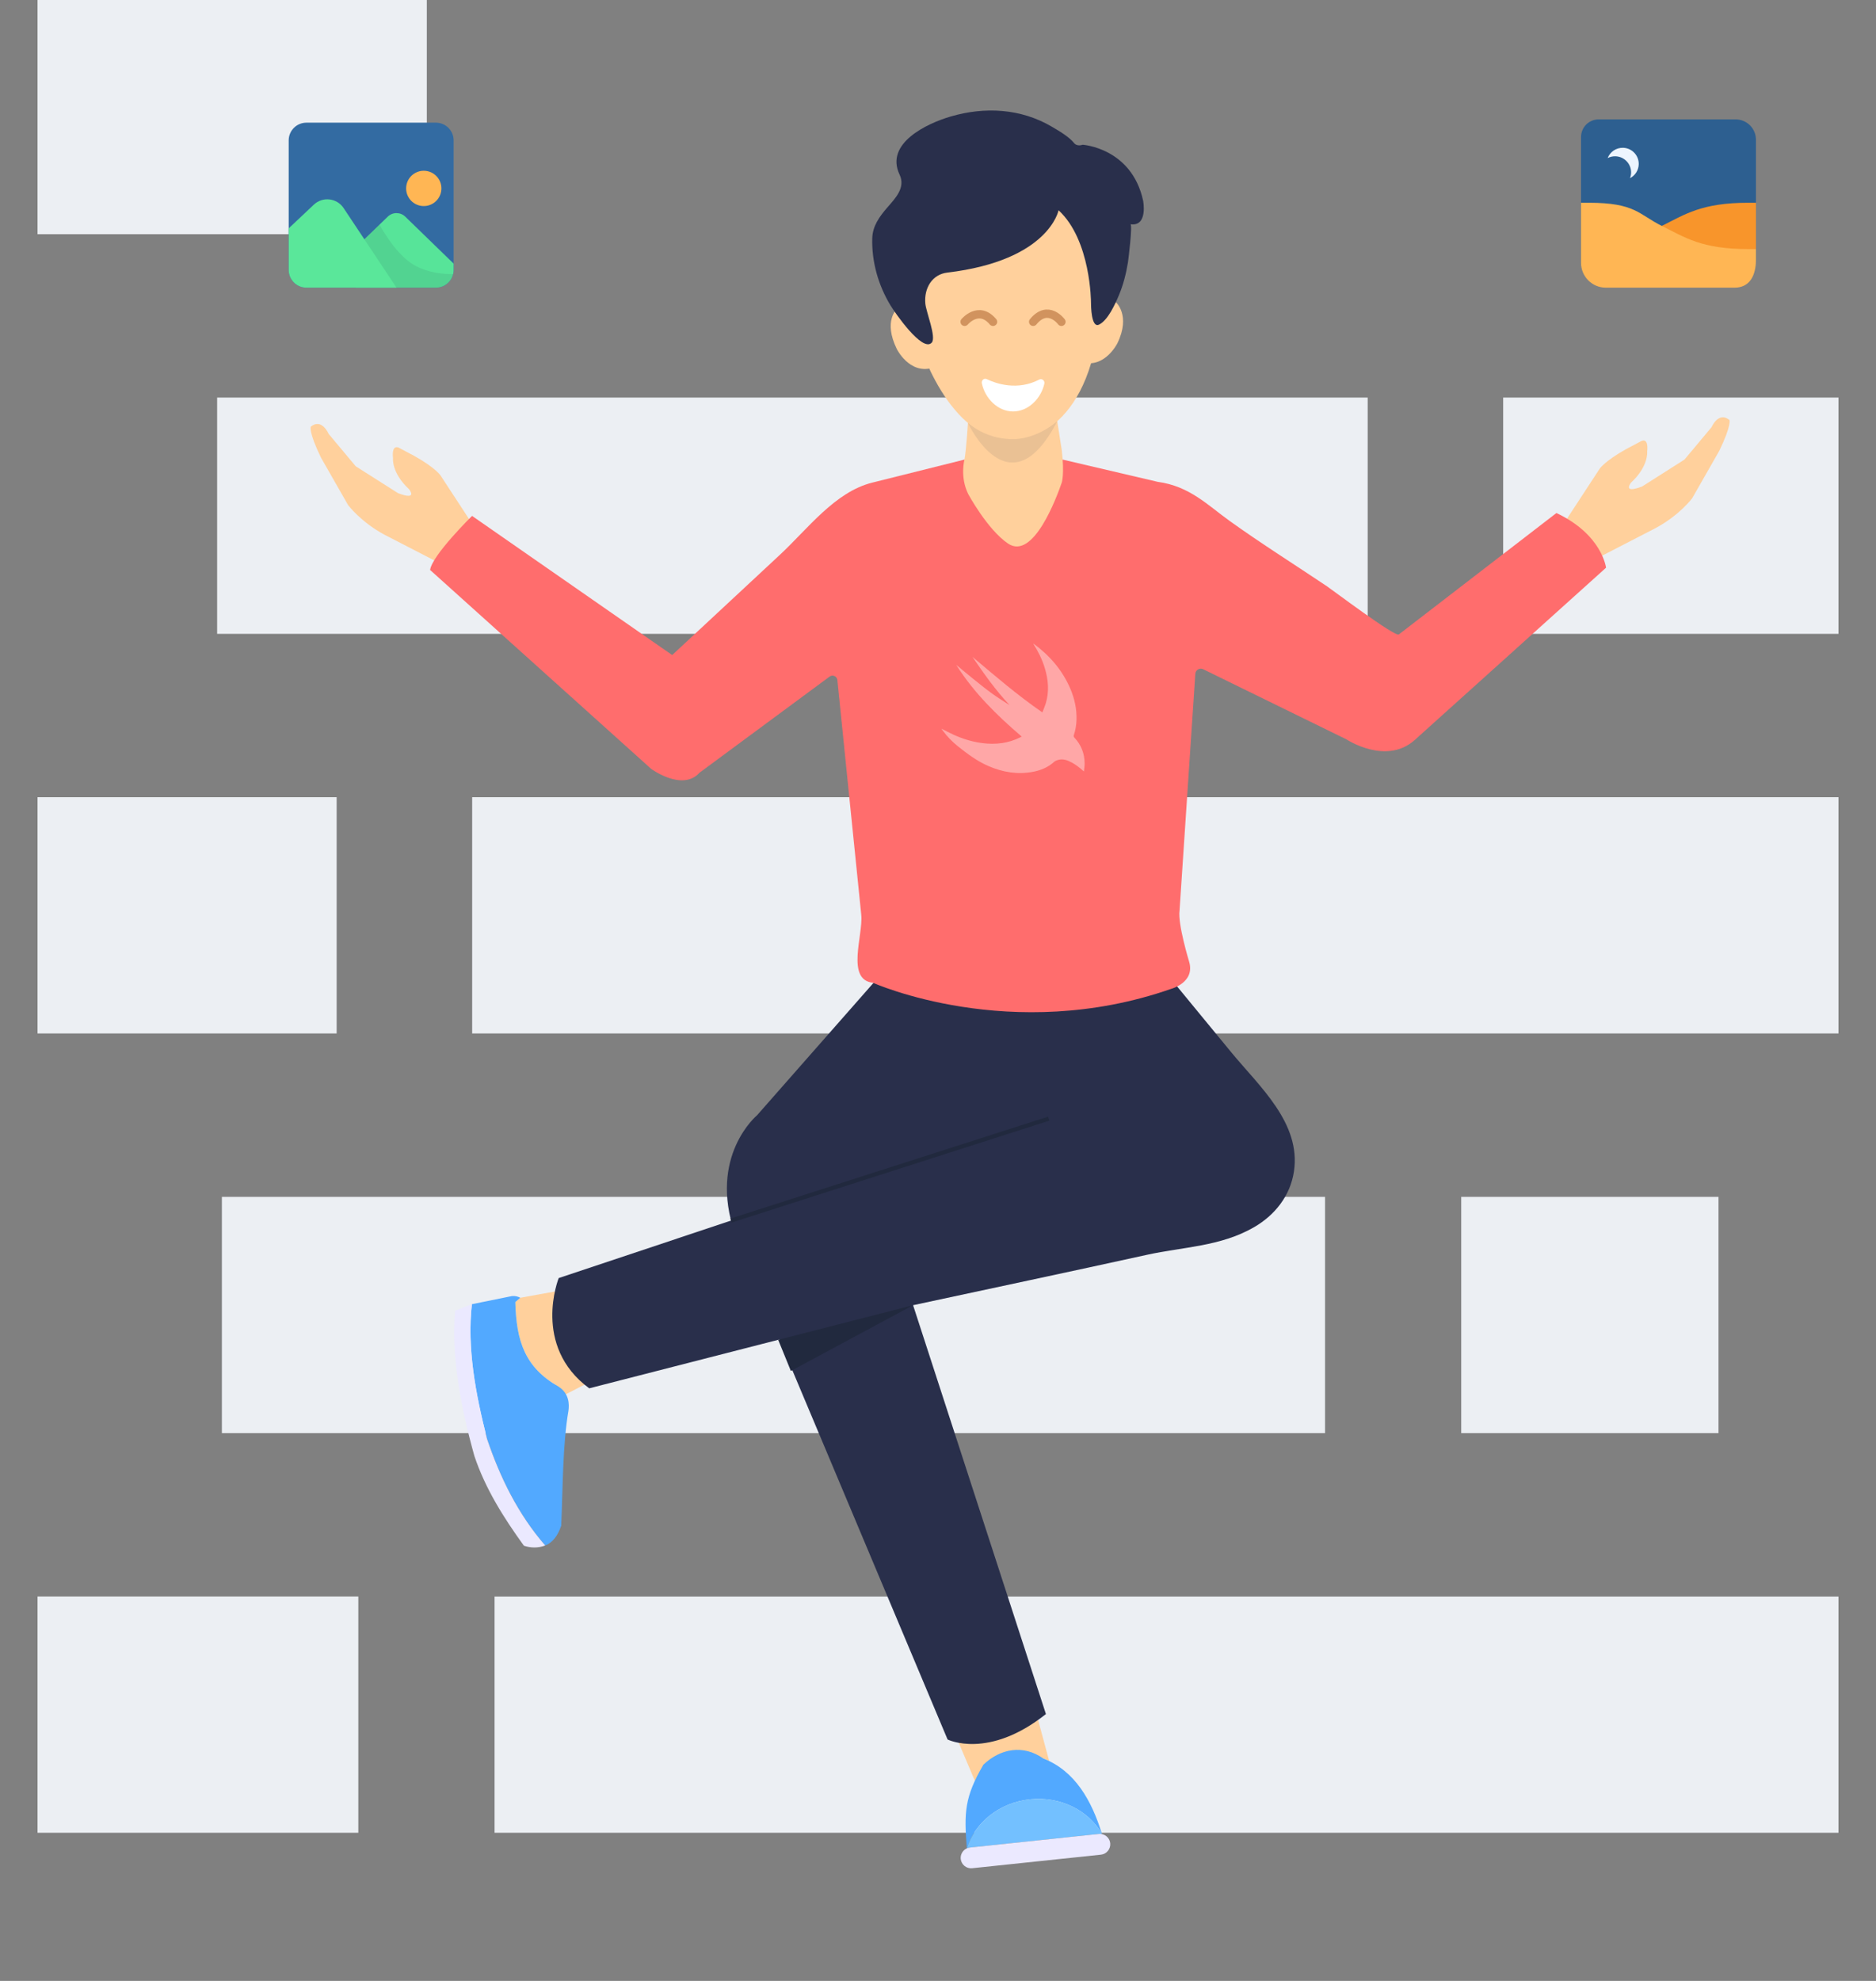 <svg xmlns="http://www.w3.org/2000/svg" viewBox="0 0 450 475" width="450" height="475" preserveAspectRatio="xMidYMid slice" style="width: 100%; height: 100%; transform: translate3d(0px, 0px, 0px);"><rect x="0" y="0" width="450" height="475" fill="#808080" stroke="none"/><defs><clipPath id="__lottie_element_117"><rect width="450" height="475" x="0" y="0"></rect></clipPath></defs><g clip-path="url(#__lottie_element_117)"><g transform="matrix(1,0,0,1,9,-0.5)" opacity="1" style="display: block;"><g opacity="1" transform="matrix(1,0,0,1,181.077,124.16)"><path fill="rgb(236,239,243)" fill-opacity="1" d=" M137.993,28.329 C137.993,28.329 -137.993,28.329 -137.993,28.329 C-137.993,28.329 -137.993,-28.329 -137.993,-28.329 C-137.993,-28.329 137.993,-28.329 137.993,-28.329 C137.993,-28.329 137.993,28.329 137.993,28.329z"></path></g><g opacity="1" transform="matrix(1,0,0,1,372.365,315.817)"><path fill="rgb(236,239,243)" fill-opacity="1" d=" M30.858,28.329 C30.858,28.329 -30.859,28.329 -30.859,28.329 C-30.859,28.329 -30.859,-28.329 -30.859,-28.329 C-30.859,-28.329 30.858,-28.329 30.858,-28.329 C30.858,-28.329 30.858,28.329 30.858,28.329z"></path></g><g opacity="1" transform="matrix(1,0,0,1,176.532,315.819)"><path fill="rgb(236,239,243)" fill-opacity="1" d=" M132.308,28.329 C132.308,28.329 -132.308,28.329 -132.308,28.329 C-132.308,28.329 -132.308,-28.329 -132.308,-28.329 C-132.308,-28.329 132.308,-28.329 132.308,-28.329 C132.308,-28.329 132.308,28.329 132.308,28.329z"></path></g><g opacity="1" transform="matrix(1,0,0,1,46.69,28.329)"><path fill="rgb(236,239,243)" fill-opacity="1" d=" M-46.69,28.329 C-46.69,28.329 46.69,28.329 46.69,28.329 C46.69,28.329 46.69,-28.329 46.69,-28.329 C46.69,-28.329 -46.69,-28.329 -46.69,-28.329 C-46.69,-28.329 -46.69,28.329 -46.69,28.329z"></path></g><g opacity="1" transform="matrix(1,0,0,1,38.477,411.646)"><path fill="rgb(236,239,243)" fill-opacity="1" d=" M-38.477,28.329 C-38.477,28.329 38.477,28.329 38.477,28.329 C38.477,28.329 38.477,-28.329 38.477,-28.329 C38.477,-28.329 -38.477,-28.329 -38.477,-28.329 C-38.477,-28.329 -38.477,28.329 -38.477,28.329z"></path></g><g opacity="1" transform="matrix(1,0,0,1,270.815,411.649)"><path fill="rgb(236,239,243)" fill-opacity="1" d=" M-161.184,28.329 C-161.184,28.329 161.185,28.329 161.185,28.329 C161.185,28.329 161.185,-28.329 161.185,-28.329 C161.185,-28.329 -161.184,-28.329 -161.184,-28.329 C-161.184,-28.329 -161.184,28.329 -161.184,28.329z"></path></g><g opacity="1" transform="matrix(1,0,0,1,35.876,219.988)"><path fill="rgb(236,239,243)" fill-opacity="1" d=" M-35.876,28.329 C-35.876,28.329 35.876,28.329 35.876,28.329 C35.876,28.329 35.876,-28.329 35.876,-28.329 C35.876,-28.329 -35.876,-28.329 -35.876,-28.329 C-35.876,-28.329 -35.876,28.329 -35.876,28.329z"></path></g><g opacity="1" transform="matrix(1,0,0,1,268.129,219.989)"><path fill="rgb(236,239,243)" fill-opacity="1" d=" M163.871,28.329 C163.871,28.329 -163.871,28.329 -163.871,28.329 C-163.871,28.329 -163.871,-28.329 -163.871,-28.329 C-163.871,-28.329 163.871,-28.329 163.871,-28.329 C163.871,-28.329 163.871,28.329 163.871,28.329z"></path></g><g opacity="1" transform="matrix(1,0,0,1,391.785,124.16)"><path fill="rgb(236,239,243)" fill-opacity="1" d=" M40.215,28.329 C40.215,28.329 -40.215,28.329 -40.215,28.329 C-40.215,28.329 -40.215,-28.329 -40.215,-28.329 C-40.215,-28.329 40.215,-28.329 40.215,-28.329 C40.215,-28.329 40.215,28.329 40.215,28.329z"></path></g></g><g transform="matrix(1,0,0,1,74.5,26.5)" opacity="1" style="display: block;"><g opacity="1" transform="matrix(1,0,0,1,164.973,389.196)"><path fill="rgb(255,208,156)" fill-opacity="1" d=" M-12.21,-4.197 C-12.21,-4.197 7.365,-11.329 7.365,-11.329 C7.365,-11.329 12.21,6.623 12.21,6.623 C7.208,3.495 -1.826,7.272 -5.626,11.328 C-5.626,11.328 -12.21,-4.197 -12.21,-4.197z"></path></g><g opacity="1" transform="matrix(1,0,0,1,173.29,404.233)"><path fill="rgb(82,169,255)" fill-opacity="1" d=" M-15.87,12.483 C-16.555,3.87 -16.432,0.203 -11.905,-7.576 C-7.889,-11.417 -2.388,-12.484 2.435,-9.086 C10.118,-6.083 14.065,1.015 16.555,9.068 C13.423,3.454 6.668,-0.052 -0.718,0.726 C-8.104,1.504 -13.974,6.339 -15.87,12.483z"></path></g><g opacity="1" transform="matrix(1,0,0,1,173.633,410.449)"><path fill="rgb(115,192,255)" fill-opacity="1" d=" M-16.212,6.267 C-14.316,0.123 -8.447,-4.712 -1.061,-5.49 C6.325,-6.268 13.08,-2.762 16.212,2.852 C15.962,2.8 15.699,2.785 15.43,2.813 C15.43,2.813 -15.46,6.066 -15.46,6.066 C-15.723,6.094 -15.979,6.163 -16.212,6.267z"></path></g><g opacity="1" transform="matrix(1,0,0,1,173.895,417.364)"><path fill="rgb(235,233,255)" fill-opacity="1" d=" M-15.722,-0.849 C-15.722,-0.849 15.168,-4.102 15.168,-4.102 C15.437,-4.13 15.7,-4.115 15.95,-4.062 C16.976,-3.841 17.798,-2.981 17.914,-1.883 C18.057,-0.515 17.058,0.719 15.691,0.863 C15.691,0.863 -15.2,4.116 -15.2,4.116 C-16.568,4.26 -17.797,3.26 -17.942,1.893 C-18.057,0.795 -17.433,-0.218 -16.475,-0.648 C-16.242,-0.751 -15.985,-0.821 -15.722,-0.849z"></path></g><g opacity="1" transform="matrix(1,0,0,1,65.473,296.967)"><path fill="rgb(255,208,156)" fill-opacity="1" d=" M-5.547,11.54 C-5.547,11.54 8.39,4.333 8.39,4.333 C8.39,4.333 -2.804,-11.54 -2.804,-11.54 C-2.804,-11.54 -8.39,3.751 -8.39,3.751 C-8.39,3.751 -5.547,11.54 -5.547,11.54z"></path></g><g opacity="1" transform="matrix(1,0,0,1,58.492,294.435)"><path fill="rgb(255,208,156)" fill-opacity="1" d=" M9.382,-3.997 C9.382,-3.997 2.099,-11.608 2.099,-11.608 C2.099,-11.608 -8.189,-9.746 -8.189,-9.746 C-8.189,-9.746 -9.382,-8.72 -9.382,-8.72 C-9.153,0.705 -7.047,7.023 1.062,11.608 C2.816,8.005 7.021,0.549 9.382,-3.997z"></path></g><g opacity="1" transform="matrix(1,0,0,1,49.798,314.148)"><path fill="rgb(82,169,255)" fill-opacity="1" d=" M9.757,-8.105 C1.649,-12.69 -0.459,-19.009 -0.687,-28.433 C-0.687,-28.433 0.505,-29.459 0.505,-29.459 C-0.065,-29.753 -0.7,-29.95 -1.521,-29.862 C-1.521,-29.862 -11.109,-27.915 -11.109,-27.915 C-12.274,-17.386 -10.254,-6.559 -7.482,4.346 C-4.323,13.698 -0.031,22.427 6.486,29.949 C8.27,29.246 9.506,27.597 10.32,25.203 C10.732,15.798 10.655,5.789 12.064,-2.41 C12.251,-3.841 12.275,-6.446 9.757,-8.105z"></path></g><g opacity="1" transform="matrix(1,0,0,1,45.02,315.482)"><path fill="rgb(235,233,255)" fill-opacity="1" d=" M-2.706,3.011 C-5.477,-7.893 -7.498,-18.72 -6.333,-29.25 C-6.333,-29.25 -10.354,-27.717 -10.354,-27.717 C-11.264,-16.681 -9.089,-4.911 -5.734,7.128 C-3.116,14.96 1.277,21.933 6.152,28.667 C7.803,29.201 9.506,29.25 11.264,28.615 C4.746,21.094 0.453,12.364 -2.706,3.011z"></path></g><g opacity="1" transform="matrix(1,0,0,1,320.884,89.402)"><path fill="rgb(255,208,156)" fill-opacity="1" d=" M-19.499,8.464 C-19.499,8.464 -11.665,-3.512 -11.665,-3.512 C-11.665,-3.512 -10.445,-5.342 -5.36,-8.189 C-5.36,-8.189 -1.903,-10.019 -1.903,-10.019 C-1.903,-10.019 0.13,-11.443 -0.276,-7.579 C-0.276,-7.579 0.13,-4.154 -4.141,-0.173 C-4.141,-0.173 -6.378,2.589 -1.497,0.759 C-1.497,0.759 8.672,-5.698 8.672,-5.698 C8.672,-5.698 15.179,-13.476 15.179,-13.476 C15.179,-13.476 16.806,-17.333 19.45,-15.201 C19.45,-15.201 20.06,-14.086 17.01,-7.782 C17.01,-7.782 10.502,3.606 10.502,3.606 C10.502,3.606 7.451,7.673 1.757,10.723 C1.757,10.723 -11.063,17.333 -11.063,17.333 C-11.063,17.333 -19.499,8.464 -19.499,8.464z"></path></g><g opacity="1" transform="matrix(1,0,0,1,19.499,91.006)"><path fill="rgb(255,208,156)" fill-opacity="1" d=" M19.499,8.464 C19.499,8.464 11.665,-3.512 11.665,-3.512 C11.665,-3.512 10.445,-5.342 5.361,-8.189 C5.361,-8.189 1.904,-10.019 1.904,-10.019 C1.904,-10.019 -0.13,-11.442 0.277,-7.578 C0.277,-7.578 -0.13,-4.154 4.141,-0.173 C4.141,-0.173 6.378,2.589 1.497,0.759 C1.497,0.759 -8.671,-5.698 -8.671,-5.698 C-8.671,-5.698 -15.179,-13.476 -15.179,-13.476 C-15.179,-13.476 -16.806,-17.333 -19.449,-15.201 C-19.449,-15.201 -20.06,-14.086 -17.009,-7.782 C-17.009,-7.782 -10.501,3.606 -10.501,3.606 C-10.501,3.606 -7.451,7.673 -1.757,10.723 C-1.757,10.723 11.064,17.333 11.064,17.333 C11.064,17.333 19.499,8.464 19.499,8.464z"></path></g><g opacity="1" transform="matrix(1,0,0,1,166.466,301.977)"><path fill="rgb(41,47,75)" fill-opacity="1" d=" M-30.807,-93.515 C-30.807,-93.515 -59.361,-61.056 -59.361,-61.056 C-59.361,-61.056 -71.156,-51.295 -64.648,-32.586 C-64.648,-32.586 -13.667,88.634 -13.667,88.634 C-13.667,88.634 -3.906,93.515 9.922,82.533 C9.922,82.533 -21.943,-15.505 -21.943,-15.505 C-3.25,-19.531 15.462,-23.477 34.135,-27.584 C42.925,-29.517 51.719,-29.549 59.785,-34.174 C64.832,-37.067 68.541,-41.742 69.415,-47.571 C71.156,-59.183 61.131,-67.943 54.409,-76.115 C49.638,-81.915 44.866,-87.715 40.094,-93.515 C40.094,-93.515 -30.807,-93.515 -30.807,-93.515z"></path></g><g opacity="1" transform="matrix(1,0,0,1,98.767,280.982)"><path fill="rgb(41,47,75)" fill-opacity="1" d=" M2.089,-14.805 C2.089,-14.805 -39.25,-1.016 -39.25,-1.016 C-39.25,-1.016 -45.757,15.251 -31.929,25.419 C-31.929,25.419 45.757,5.491 45.757,5.491 C45.757,5.491 35.589,-25.419 35.589,-25.419 C35.589,-25.419 2.089,-14.805 2.089,-14.805z"></path></g><g opacity="1" transform="matrix(1,0,0,1,169.705,153.868)"><path fill="rgb(255,109,109)" fill-opacity="1" d=" M-12.859,-70.164 C-12.859,-70.164 -34.844,-64.674 -34.986,-64.639 C-43.93,-62.406 -50.443,-53.552 -57.115,-47.346 C-64.75,-40.243 -72.383,-33.14 -80.018,-26.037 C-81.001,-25.123 -81.985,-24.209 -82.967,-23.295 C-82.967,-23.295 -130.97,-56.662 -130.97,-56.662 C-130.97,-56.662 -140.58,-47.206 -141.037,-43.698 C-141.037,-43.698 -88.001,4.005 -88.001,4.005 C-88.001,4.005 -80.527,9.496 -76.409,4.92 C-76.409,4.92 -45.202,-18.132 -45.202,-18.132 C-44.465,-18.676 -43.419,-18.202 -43.342,-17.29 C-43.342,-17.29 -37.651,38.61 -37.609,39.021 C-37.122,43.811 -41.361,54.594 -34.812,55.286 C-34.812,55.286 -1.685,70.164 36.751,56.742 C36.751,56.742 42.547,55.217 41.022,50.184 C41.022,50.184 38.276,41.186 38.734,37.983 C38.734,37.983 42.522,-18.829 42.522,-18.829 C42.601,-19.747 43.579,-20.299 44.406,-19.894 C44.406,-19.894 78.807,-3.057 78.807,-3.057 C78.807,-3.057 88.264,3.196 95.127,-2.905 C95.127,-2.905 141.037,-44.236 141.037,-44.236 C141.037,-44.236 140.122,-52.167 129.14,-57.353 C129.14,-57.353 92.271,-28.958 91.333,-28.236 C90.45,-27.556 75.388,-38.916 74.096,-39.784 C66.321,-45.004 58.34,-50.013 50.73,-55.472 C45.445,-59.264 41.128,-63.801 33.507,-64.826 C33.507,-64.826 10.697,-70.164 10.697,-70.164 C10.697,-70.164 -12.859,-70.164 -12.859,-70.164z"></path></g><g opacity="1" transform="matrix(1,0,0,1,166.947,49.22)"><path fill="rgb(255,208,156)" fill-opacity="1" d=" M-21.35,5.461 C-21.35,5.461 -14.079,30.641 2.012,29.878 C2.012,29.878 18.731,29.858 22.161,2.125 C22.161,2.125 21.472,-30.641 21.472,-30.641 C21.472,-30.641 -21.35,-20.575 -21.35,-20.575 C-21.35,-20.575 -22.162,4.861 -21.35,5.461z"></path></g><g opacity="1" transform="matrix(1,0,0,1,143.205,55.456)"><path fill="rgb(255,208,156)" fill-opacity="1" d=" M-2.6,-7.796 C-2.6,-7.796 -5.864,-5 -2.6,1.71 C-2.6,1.71 0.39,7.796 5.865,6.279 C5.865,6.279 2.938,-6.219 2.938,-6.219 C2.938,-6.219 -2.6,-7.796 -2.6,-7.796z"></path></g><g opacity="1" transform="matrix(1,0,0,1,190.935,53.921)"><path fill="rgb(255,208,156)" fill-opacity="1" d=" M2.223,-7.965 C2.223,-7.965 5.864,-4.832 2.601,1.878 C2.601,1.878 -0.389,7.965 -5.864,6.447 C-5.864,6.447 -2.938,-6.051 -2.938,-6.051 C-2.938,-6.051 2.223,-7.965 2.223,-7.965z"></path></g><g opacity="1" transform="matrix(1,0,0,1,167.75,29.046)"><path fill="rgb(41,47,75)" fill-opacity="1" d=" M11.671,-5.128 C11.671,-5.128 9.382,6.92 -15.02,9.818 C-18.633,10.247 -20.628,13.527 -20.29,17.247 C-20.106,19.272 -17.587,25.35 -18.758,26.622 C-20.987,29.046 -27.662,19.31 -28.665,17.652 C-31.576,12.846 -33.177,7.213 -33.02,1.583 C-32.938,-1.347 -31.303,-3.59 -29.465,-5.723 C-27.572,-7.918 -24.95,-10.509 -26.462,-13.669 C-30.058,-21.188 -19.889,-25.942 -14.251,-27.598 C-6.07,-30.001 2.585,-29.559 10.044,-25.171 C11.832,-24.119 14.172,-22.78 15.483,-21.142 C15.483,-21.142 16.093,-20.38 17.466,-20.837 C17.466,-20.837 29.21,-20.075 31.955,-7.416 C31.955,-7.416 33.177,-1.163 28.906,-1.773 C29.461,-1.693 28.403,6.806 28.313,7.364 C27.875,10.052 27.203,12.723 26.146,15.238 C25.274,17.306 23.515,21.282 21.358,22.299 C19.512,23.169 19.449,17.837 19.449,16.987 C19.449,16.987 19.449,2.04 11.671,-5.128z"></path></g><g opacity="1" transform="matrix(1,0,0,1,168.301,91.086)"><path fill="rgb(255,208,156)" fill-opacity="1" d=" M-10.569,-16.885 C-10.569,-16.885 -10.997,-9.822 -11.455,-7.382 C-11.455,-7.382 -12.582,-3.264 -10.569,0.854 C-10.569,0.854 -5.966,9.393 -1.008,12.749 C5.101,16.885 10.719,1.492 11.882,-1.857 C11.882,-1.857 12.582,-3.875 11.882,-9.67 C11.882,-9.67 10.756,-16.885 10.756,-16.885 C10.756,-16.885 -10.569,-16.885 -10.569,-16.885z"></path></g><g opacity="1" transform="matrix(1,0,0,1,138.959,253.956)"><path stroke-linecap="butt" stroke-linejoin="miter" fill-opacity="0" stroke-miterlimit="10" stroke="rgb(33,41,62)" stroke-opacity="1" stroke-width="1" d=" M-38.104,12.221 C-38.104,12.221 38.104,-12.221 38.104,-12.221"></path></g><g opacity="0.1" transform="matrix(1,0,0,1,168.395,79.456)"><path fill="rgb(41,47,75)" fill-opacity="1" d=" M10.71,-4.954 C5.655,-0.683 0.772,-0.683 0.772,-0.683 C-3.649,-0.473 -7.579,-1.974 -10.71,-4.525 C-10.71,-4.525 -0.687,17.086 10.71,-4.954z"></path></g><g opacity="1" transform="matrix(1,0,0,1,128.345,294.356)"><path fill="rgb(33,41,62)" fill-opacity="1" d=" M16.179,-7.883 C16.179,-7.883 -16.179,0.418 -16.179,0.418 C-16.179,0.418 -13.136,7.884 -13.136,7.884 C-13.136,7.884 16.179,-7.883 16.179,-7.883z"></path></g><g opacity="0.4" transform="matrix(1,0,0,1,168.512,143.356)"><path fill="rgb(255,255,255)" fill-opacity="1" d=" M-17.161,4.889 C-16.224,5.358 -15.287,5.863 -14.32,6.304 C-12.093,7.322 -9.767,8.03 -7.335,8.338 C-4.19,8.736 -1.15,8.389 1.717,6.95 C1.816,6.9 1.912,6.846 2.067,6.764 C-3.896,1.67 -9.43,-3.766 -13.635,-10.426 C-12.267,-9.298 -10.912,-8.157 -9.532,-7.047 C-8.14,-5.925 -6.75,-4.797 -5.307,-3.742 C-3.869,-2.692 -2.365,-1.73 -0.846,-0.783 C-4.198,-4.354 -7.007,-8.323 -9.746,-12.347 C-4.31,-7.772 1.067,-3.13 7.018,0.968 C7.307,0.22 7.609,-0.442 7.821,-1.132 C8.703,-4.003 8.456,-6.855 7.597,-9.683 C6.973,-11.739 6.026,-13.645 4.841,-15.508 C4.938,-15.467 4.986,-15.456 5.024,-15.428 C8.805,-12.62 11.801,-9.167 13.685,-4.814 C14.728,-2.403 15.294,0.11 15.212,2.749 C15.173,4 14.977,5.228 14.57,6.415 C14.498,6.627 14.55,6.857 14.703,7.019 C16.341,8.754 17.144,10.831 17.161,13.204 C17.165,13.816 17.056,14.428 16.99,15.12 C16.828,14.989 16.743,14.926 16.66,14.851 C15.893,14.16 15.065,13.531 14.16,13.031 C13.079,12.433 11.941,12.009 10.732,12.379 C10.406,12.479 10.061,12.626 9.814,12.849 C8.382,14.141 6.677,14.846 4.818,15.205 C1.087,15.927 -2.481,15.319 -5.932,13.825 C-8.606,12.666 -10.92,10.941 -13.184,9.14 C-14.593,8.019 -15.854,6.721 -16.913,5.264 C-16.995,5.151 -17.076,5.037 -17.153,4.921 C-17.163,4.906 -17.162,4.883 -17.161,4.889z"></path></g><g opacity="1" transform="matrix(1,0,0,1,160.291,48.632)"><path stroke-linecap="round" stroke-linejoin="round" fill-opacity="0" stroke="rgb(209,147,94)" stroke-opacity="1" stroke-width="2" d=" M-3.406,2.036 C-3.406,2.036 0,-2.036 3.406,2.036"></path></g><g opacity="1" transform="matrix(1,0,0,1,176.717,48.48)"><path stroke-linecap="round" stroke-linejoin="round" fill-opacity="0" stroke="rgb(209,147,94)" stroke-opacity="1" stroke-width="2" d=" M3.39,2.188 C3.39,2.188 0.194,-2.187 -3.389,2.188"></path></g><g opacity="1" transform="matrix(1,0,0,1,168.52,68.135)"><path fill="rgb(255,255,255)" fill-opacity="1" d=" M-6.341,-3.728 C-6.97,-4.029 -7.653,-3.431 -7.505,-2.725 C-6.741,0.894 -3.681,4.029 -0.007,4.029 C3.634,4.029 6.695,0.942 7.49,-2.628 C7.654,-3.366 6.911,-3.951 6.262,-3.614 C1.026,-0.903 -4.012,-2.613 -6.341,-3.728z"></path></g></g><g transform="matrix(1,0,0,1,69.25,29.416)" opacity="1" style="display: block;"><g opacity="1" transform="matrix(1,0,0,1,19.781,19.781)"><path fill="rgb(51,107,162)" fill-opacity="1" d=" M15.529,19.781 C15.529,19.781 -15.53,19.781 -15.53,19.781 C-17.878,19.781 -19.782,17.878 -19.782,15.53 C-19.782,15.53 -19.782,-15.53 -19.782,-15.53 C-19.782,-17.878 -17.878,-19.781 -15.53,-19.781 C-15.53,-19.781 15.529,-19.781 15.529,-19.781 C17.878,-19.781 19.781,-17.878 19.781,-15.53 C19.781,-15.53 19.781,15.53 19.781,15.53 C19.781,17.878 17.878,19.781 15.529,19.781z"></path></g><g opacity="1" transform="matrix(0.205,-0.979,0.979,0.205,11.903,11.471)"><path fill="rgb(255,182,84)" fill-opacity="1" d=" M4.231,20.938 C4.231,23.275 2.336,25.169 0.001,25.169 C-2.336,25.169 -4.231,23.275 -4.231,20.938 C-4.231,18.602 -2.336,16.706 0.001,16.706 C2.336,16.706 4.231,18.602 4.231,20.938z"></path></g><g opacity="1" transform="matrix(1,0,0,1,27.829,30.481)"><path fill="rgb(87,228,153)" fill-opacity="1" d=" M7.482,9.081 C9.831,9.081 11.734,7.179 11.734,4.831 C11.734,4.831 11.734,3.314 11.734,3.314 C11.734,3.314 0.135,-7.943 0.135,-7.943 C-1.036,-9.079 -2.896,-9.081 -4.068,-7.947 C-4.068,-7.947 -11.734,-0.535 -11.734,-0.535 C-11.734,-0.535 -11.734,9.081 -11.734,9.081 C-11.734,9.081 7.482,9.081 7.482,9.081z"></path></g><g opacity="0.1" transform="matrix(1,0,0,1,27.77,32.004)"><path fill="rgb(41,47,75)" fill-opacity="1" d=" M11.674,4.31 C9.18,4.328 5.806,3.976 2.769,2.394 C-1.172,0.341 -4.377,-4.654 -5.986,-7.559 C-5.986,-7.559 -11.674,-2.059 -11.674,-2.059 C-11.674,-2.059 -11.674,7.558 -11.674,7.558 C-11.674,7.558 7.541,7.558 7.541,7.558 C9.543,7.558 11.223,6.174 11.674,4.31z"></path></g><g opacity="1" transform="matrix(1,0,0,1,12.933,28.612)"><path fill="rgb(90,231,154)" fill-opacity="1" d=" M12.932,10.95 C12.932,10.95 0.24,-8.133 0.24,-8.133 C-1.375,-10.56 -4.785,-10.95 -6.906,-8.951 C-6.906,-8.951 -12.932,-3.272 -12.932,-3.272 C-12.932,-3.272 -12.932,6.699 -12.932,6.699 C-12.932,9.047 -11.029,10.95 -8.68,10.95 C-8.68,10.95 12.932,10.95 12.932,10.95z"></path></g></g><g transform="matrix(1,0,0,1,379.25,28.629)" opacity="1" style="display: block;"><g opacity="1" transform="matrix(1,0,0,1,20.976,17.398)"><path fill="rgb(45,95,144)" fill-opacity="1" d=" M20.977,-12.522 C20.977,-15.215 18.793,-17.398 16.1,-17.398 C16.1,-17.398 -1.604,-17.398 -1.604,-17.398 C-1.604,-17.398 -16.754,-17.398 -16.754,-17.398 C-19.086,-17.398 -20.976,-15.509 -20.976,-13.178 C-20.976,-13.178 -20.976,2.591 -20.976,2.591 C-20.976,2.591 -7.896,12.176 -7.896,12.176 C-7.896,12.176 -9.007,17.398 -9.007,17.398 C-9.007,17.398 -3.216,14.684 -3.216,14.684 C-3.216,14.684 -1.604,15.547 -1.604,15.547 C-1.604,15.547 -1.604,13.928 -1.604,13.928 C-1.604,13.928 20.977,2.591 20.977,2.591 C20.977,2.591 20.977,-12.522 20.977,-12.522z"></path></g><g opacity="1" transform="matrix(0.031,-1,1,0.031,10.095,10.428)"><path fill="rgb(237,245,255)" fill-opacity="1" d=" M1.037,-3.746 C1.345,-3.192 1.522,-2.555 1.522,-1.875 C1.522,0.254 -0.204,1.981 -2.335,1.981 C-2.783,1.981 -3.213,1.9 -3.614,1.759 C-2.955,2.943 -1.693,3.746 -0.242,3.746 C1.888,3.746 3.614,2.019 3.614,-0.111 C3.614,-1.792 2.537,-3.218 1.037,-3.746z"></path></g><g opacity="1" transform="matrix(1,0,0,1,28.194,28.319)"><path fill="rgb(248,149,43)" fill-opacity="1" d=" M11.907,-8.329 C0.74,-8.329 -3.239,-5.553 -8.822,-2.776 C-8.822,-2.776 -13.758,8.329 -13.758,8.329 C-13.758,8.329 13.759,2.776 13.759,2.776 C13.759,2.776 13.759,-8.329 13.759,-8.329 C13.759,-8.329 11.907,-8.329 11.907,-8.329z"></path></g><g opacity="1" transform="matrix(1,0,0,1,26.96,32.946)"><path fill="rgb(255,182,84)" fill-opacity="1" d=" M13.141,-1.85 C1.974,-1.85 -2.005,-4.627 -7.588,-7.404 C-7.588,-7.404 -14.992,0.001 -14.992,0.001 C-14.992,0.001 -7.588,7.404 -7.588,7.404 C-7.588,7.404 9.853,7.404 9.853,7.404 C13.578,7.404 14.993,4.385 14.993,0.661 C14.993,0.661 14.993,-1.85 14.993,-1.85 C14.993,-1.85 13.141,-1.85 13.141,-1.85z"></path></g><g opacity="1" transform="matrix(1,0,0,1,9.686,30.169)"><path fill="rgb(255,182,84)" fill-opacity="1" d=" M-7.835,-10.18 C-7.835,-10.18 -9.687,-10.18 -9.687,-10.18 C-9.687,-10.18 -9.687,4.237 -9.687,4.237 C-9.687,7.519 -7.025,10.18 -3.742,10.18 C-3.742,10.18 9.686,10.18 9.686,10.18 C9.686,10.18 9.686,-4.627 9.686,-4.627 C4.103,-7.404 3.332,-10.18 -7.835,-10.18z"></path></g></g></g></svg>